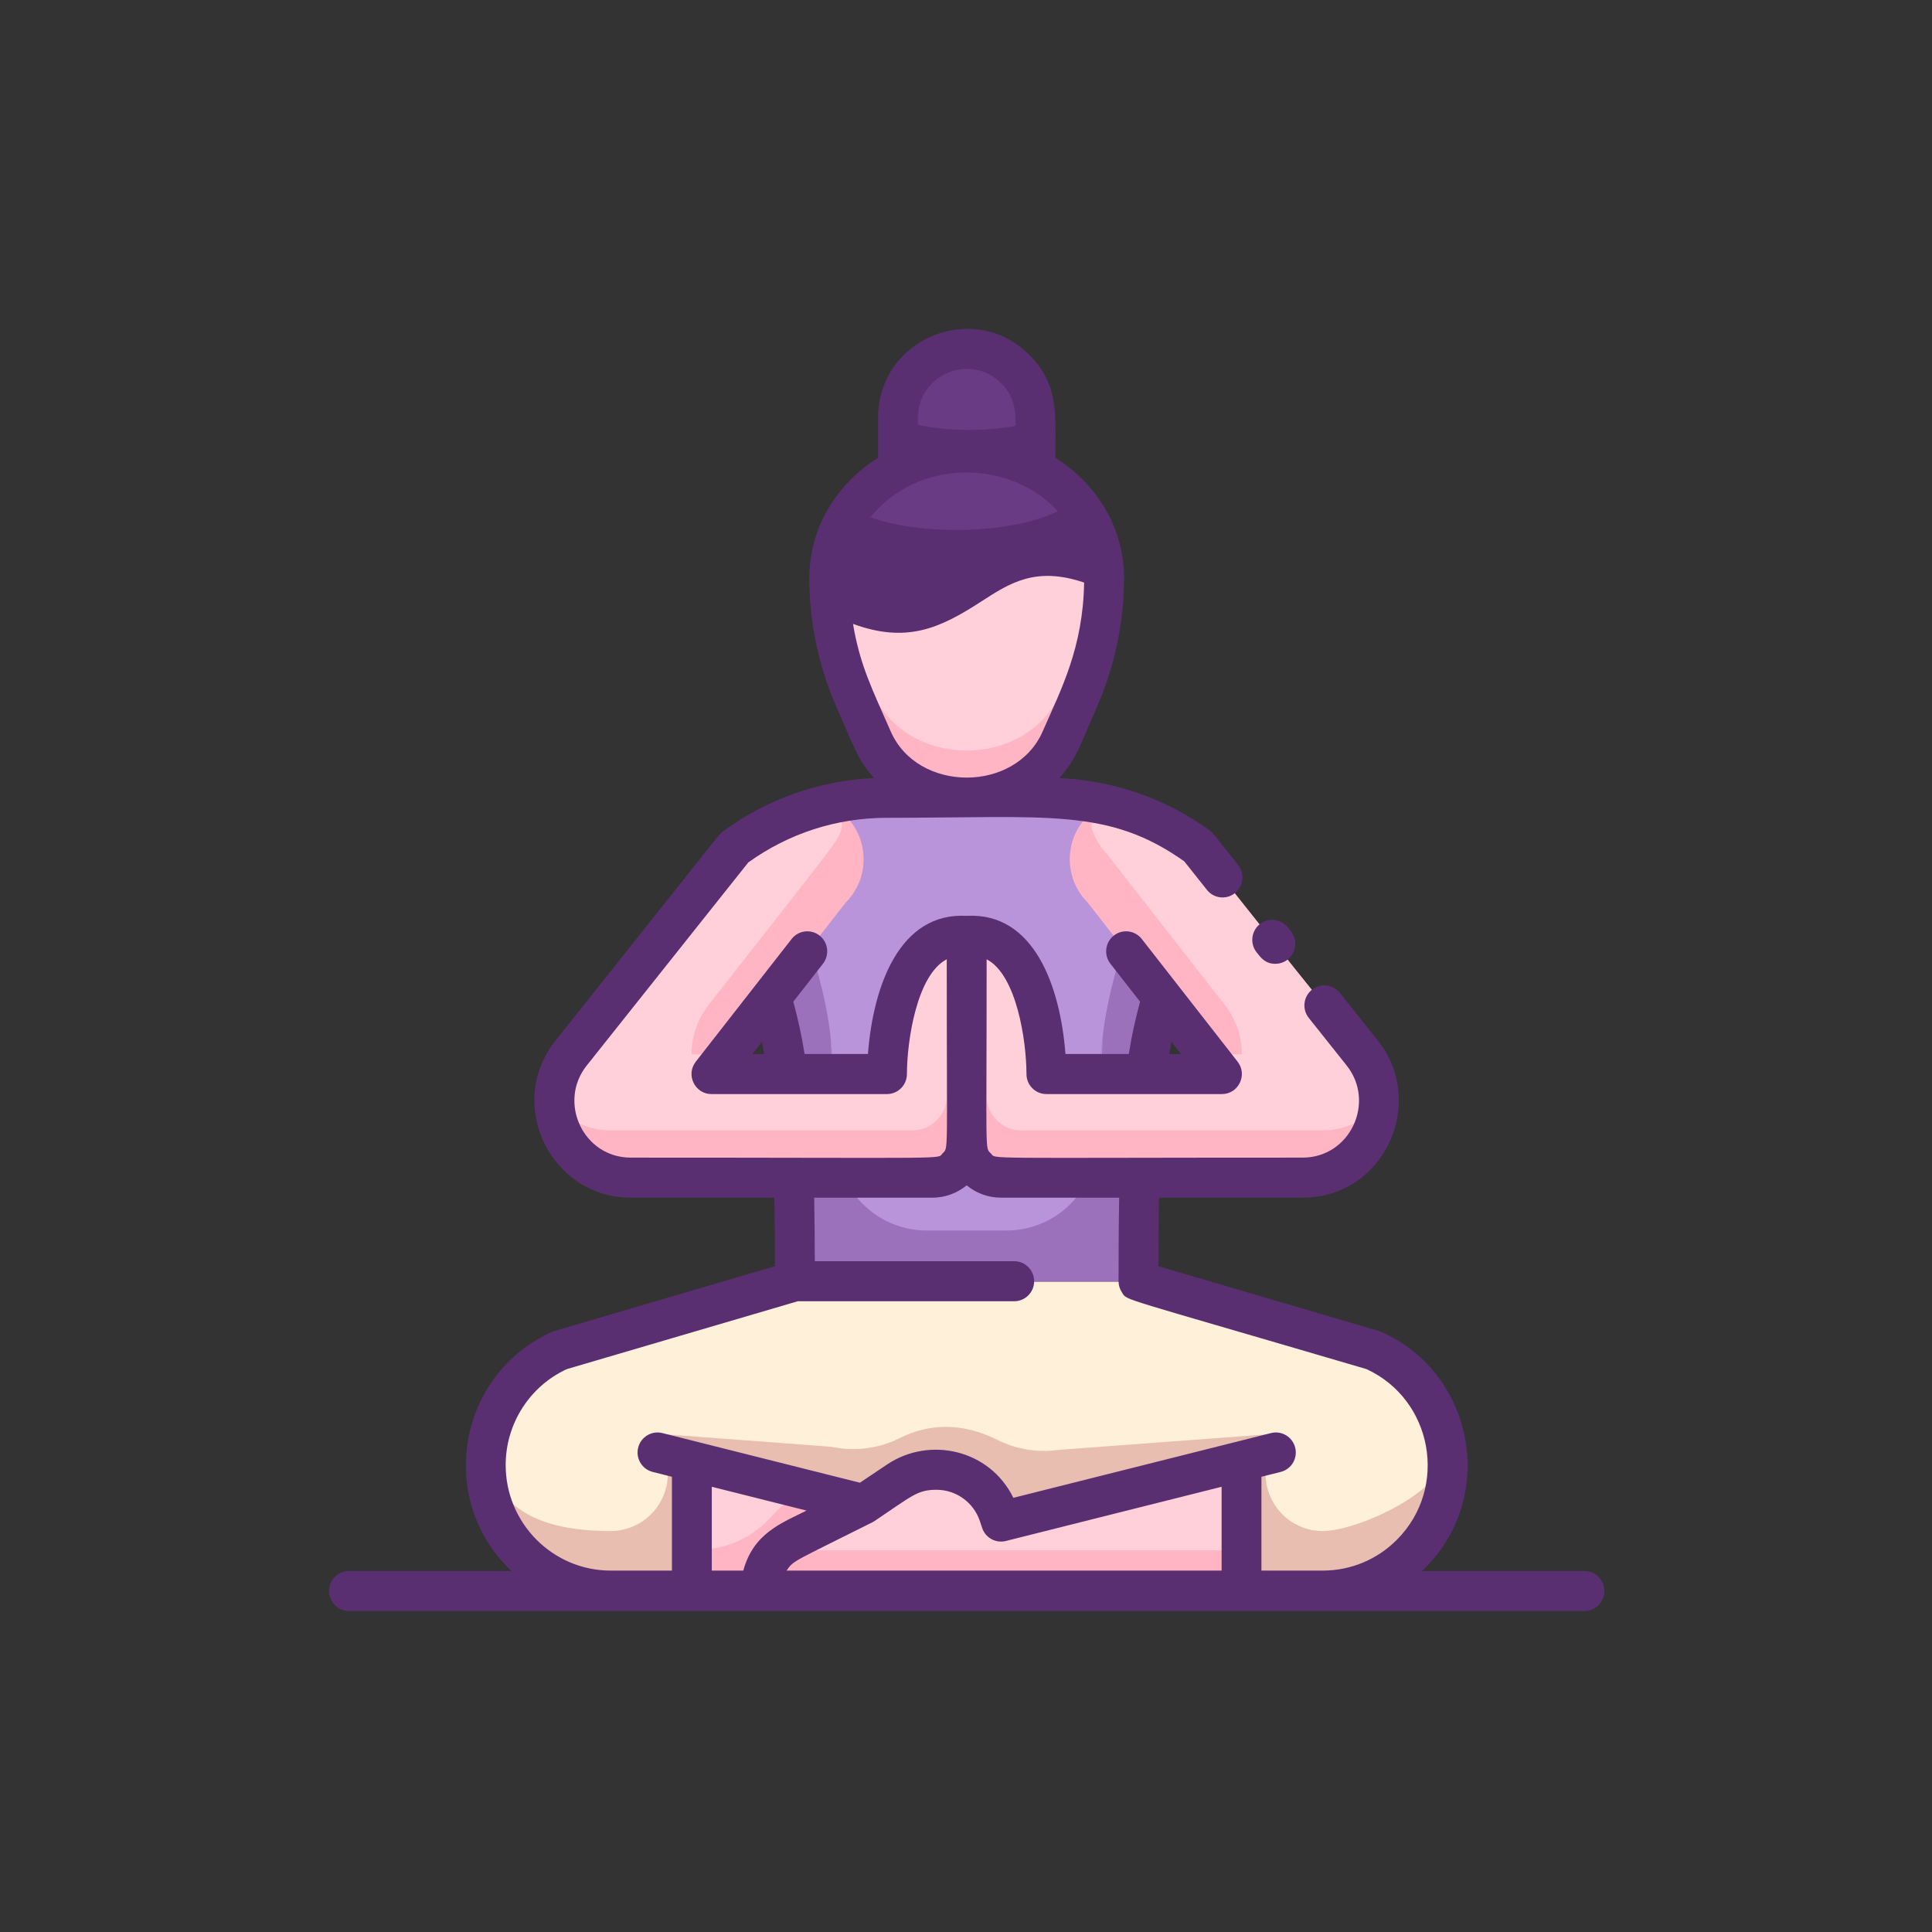 <svg width="94" height="94" viewBox="0 0 94 94" fill="none" xmlns="http://www.w3.org/2000/svg">
<rect x="0" y="0" width="94" height="94" fill="#333333" stroke="none"/>
<g clip-path="url(#clip0_3_1252)">
<path d="M50.376 20.354L50.376 22.932L43.689 22.932L43.689 20.354C43.689 18.496 45.185 16.993 47.032 16.993C48.88 16.993 50.376 18.495 50.376 20.354V20.354Z" fill="#592F72"/>
<path d="M70.431 71.305C70.431 74.678 67.712 77.414 64.352 77.414L29.71 77.414C24.861 77.414 22.01 71.999 24.613 67.976C25.241 67.004 26.142 66.211 27.24 65.721L38.673 62.36L55.389 62.36L66.822 65.721C69.019 66.703 70.431 68.895 70.431 71.305V71.305Z" fill="#E8BEB1"/>
<path d="M70.39 70.577C70.39 72.542 66.034 74.491 64.355 74.491C62.824 74.491 61.575 73.244 61.575 71.697L61.575 69.794L51.518 70.542C50.492 70.689 49.445 70.518 48.518 70.052C46.839 69.209 45.209 69.249 43.785 69.965C42.751 70.484 41.571 70.635 40.439 70.391L32.492 69.794L32.492 71.697C32.492 73.236 31.252 74.491 29.712 74.491C26.602 74.491 24.039 73.606 23.678 70.577C23.93 68.452 25.279 66.597 27.243 65.721L38.676 62.36L55.392 62.36L66.825 65.721C68.796 66.602 70.138 68.458 70.39 70.577Z" fill="#FFF0D9"/>
<path d="M58.335 41.271C56.559 50.828 55.392 47.442 55.392 62.358L38.677 62.358C38.677 47.374 37.529 50.934 35.733 41.271L40.382 39.148C42.189 38.736 42.666 38.837 50.952 38.837C51.882 38.837 52.801 38.941 53.698 39.143C58.799 41.444 58.272 41.19 58.335 41.271Z" fill="#9C71BC"/>
<path d="M38.624 57.319L38.306 52.278C38.462 53.538 38.566 55.1 38.624 57.319Z" fill="#9C71BC"/>
<path d="M55.764 52.278L55.445 57.319C55.504 55.1 55.608 53.538 55.764 52.278Z" fill="#9C71BC"/>
<path d="M55.862 40.922C55.39 43.464 54.783 45.45 54.316 47.158C53.537 49.976 53.488 51.506 53.382 55.547C53.319 57.955 51.36 59.869 48.968 59.869L45.091 59.869C42.697 59.869 40.739 57.952 40.677 55.547C40.562 51.107 40.462 49.758 39.743 47.158C39.232 45.287 38.67 43.467 38.197 40.922L42.184 39.101C43.726 38.75 44.375 38.834 49.529 38.834C50.326 38.834 51.115 38.923 51.884 39.097C56.261 41.07 55.808 40.852 55.862 40.922V40.922Z" fill="#B994DA"/>
<path d="M40.679 55.549L40.406 50.367C40.539 51.448 40.629 53.647 40.679 55.549Z" fill="#B994DA"/>
<path d="M53.66 50.367L53.386 55.549C53.436 53.647 53.526 51.448 53.66 50.367V50.367Z" fill="#B994DA"/>
<path d="M67.091 53.583C67.091 55.634 65.433 57.315 63.378 57.315L48.705 57.315C47.785 57.315 47.033 56.566 47.033 55.634L47.033 45.554C47.389 45.528 47.711 45.563 48.003 45.647C50.911 46.494 50.911 52.275 50.911 52.275L59.452 52.275C58.333 50.844 53.042 44.069 52.913 43.903C52.165 43.152 51.902 42.099 52.124 41.135L52.124 41.133C52.318 40.289 52.88 39.544 53.697 39.139C55.313 39.499 56.892 40.199 58.291 41.211C66.407 51.632 67.091 51.531 67.091 53.583V53.583Z" fill="#FFB5C3"/>
<path d="M47.032 45.556L47.032 55.637C47.032 56.569 46.281 57.318 45.361 57.318L30.688 57.318C27.582 57.318 25.851 53.689 27.788 51.254C36.11 40.794 35.716 41.281 35.759 41.249C37.19 40.204 38.774 39.511 40.38 39.147C42.187 40.056 42.578 42.473 41.153 43.906C41.024 44.071 35.727 50.854 34.614 52.278L43.155 52.278C43.155 52.278 43.155 46.496 46.063 45.65C46.355 45.566 46.677 45.531 47.032 45.556V45.556Z" fill="#FFB5C3"/>
<path d="M67.058 53.097C67.015 53.437 66.924 53.763 66.793 54.068C66.141 54.647 65.286 54.996 64.348 54.996L49.674 54.996C48.755 54.996 48.003 54.247 48.003 53.315L48.003 45.647C50.911 46.494 50.911 52.275 50.911 52.275L59.452 52.275L58.686 51.296L60.422 51.296C60.422 50.438 60.141 49.595 59.599 48.902C56.96 45.525 58.244 47.169 53.883 41.584C53.381 41.08 53.094 40.349 53.094 40.154C53.164 39.848 53.283 39.551 53.451 39.276C53.531 39.226 53.614 39.181 53.697 39.139C56.086 39.671 58.126 40.999 58.335 41.267L66.278 51.252C66.724 51.813 66.984 52.477 67.058 53.097V53.097Z" fill="#FFD0D9"/>
<path d="M46.065 45.65L46.065 53.318C46.065 54.249 45.313 54.999 44.394 54.999L29.72 54.999C28.782 54.999 27.927 54.649 27.275 54.071C27.144 53.766 27.053 53.44 27.009 53.1C27.083 52.481 27.343 51.816 27.79 51.254C36.112 40.794 35.717 41.281 35.761 41.249C37.191 40.204 38.776 39.511 40.381 39.147C40.461 39.187 40.54 39.231 40.618 39.279C40.785 39.555 40.904 39.851 40.974 40.157C40.794 40.945 41.203 40.286 34.469 48.905C33.936 49.587 33.646 50.43 33.646 51.298L35.382 51.298L34.616 52.278L43.156 52.278C43.156 52.278 43.156 46.496 46.065 45.65V45.65Z" fill="#FFD0D9"/>
<path d="M53.718 28.148C53.718 31.627 52.595 33.772 51.617 36.002C49.965 39.777 44.1 39.776 42.449 36.002L41.588 34.04C40.452 31.437 40.195 28.664 40.418 27.257C40.885 24.338 43.632 22.038 47.033 22.038C50.702 22.038 53.718 24.75 53.718 28.148V28.148Z" fill="#FFB5C3"/>
<path d="M53.647 27.253C53.393 29.898 52.561 31.53 51.616 33.686C49.964 37.461 44.099 37.46 42.448 33.686C41.463 31.44 40.678 29.919 40.417 27.255C41.199 22.372 47.828 20.233 51.76 23.826C52.753 24.732 53.434 25.922 53.647 27.253V27.253Z" fill="#FFD0D9"/>
<path d="M53.698 27.687C47.069 24.92 46.992 32.499 40.36 28.776C40.351 28.567 40.346 28.358 40.346 28.148C40.346 24.753 43.359 22.038 47.032 22.038C50.505 22.038 53.437 24.481 53.698 27.687Z" fill="#592F72"/>
<path d="M42.017 73.214C38.316 75.074 37.959 75.115 37.428 75.952C37.155 76.381 37.003 76.885 37.003 77.414L33.659 77.414L33.659 71.114C43.387 73.557 36.838 71.912 42.017 73.214V73.214Z" fill="#FFB5C3"/>
<path d="M60.405 71.114L60.405 77.414L37.004 77.414C37.004 76.467 37.494 75.608 38.257 75.12C38.417 75.017 38.177 75.144 42.018 73.214C43.715 72.076 44.282 71.533 45.524 71.533C46.999 71.533 48.18 72.467 48.599 73.735L48.704 74.053L60.405 71.114Z" fill="#FFB5C3"/>
<path d="M39.386 72.552C38.487 73.005 38.102 73.146 37.67 73.643C36.634 74.836 35.325 75.431 33.659 75.431L33.659 71.114L39.386 72.552Z" fill="#FFD0D9"/>
<path d="M60.407 71.114L60.407 75.431L38.728 75.431C38.498 75.431 38.333 75.294 38.26 75.12C38.337 75.07 38.418 75.024 38.502 74.982C42.73 72.858 41.579 73.509 43.705 72.085C45.436 70.927 47.91 71.645 48.602 73.735L48.706 74.053L60.407 71.114Z" fill="#FFD0D9"/>
<path d="M52.281 24.36C50.289 26.048 44.301 26.296 41.449 24.782C43.959 21.316 49.449 21.088 52.281 24.36Z" fill="#6A3B85"/>
<path d="M50.376 20.49C48.378 21.08 45.667 21.065 43.689 20.415C43.689 17.303 47.328 15.911 49.398 17.983C50.042 18.633 50.376 19.446 50.376 20.49Z" fill="#6A3B85"/>
<path d="M77.086 76.435L69.187 76.435C72.898 72.916 71.752 66.832 67.219 64.806C67.126 64.765 67.84 64.98 56.361 61.606C56.364 60.337 56.374 59.235 56.392 58.272L63.378 58.272C67.338 58.272 69.453 53.658 67.035 50.625L65.192 48.308C64.858 47.888 64.248 47.82 63.83 48.156C63.411 48.492 63.343 49.105 63.678 49.526L65.522 51.843C66.938 53.619 65.698 56.323 63.378 56.323C47.392 56.323 48.503 56.41 48.21 56.119C47.914 55.819 48.003 56.365 48.003 46.673C49.461 47.425 49.939 50.635 49.942 52.257C49.942 52.795 50.376 53.231 50.911 53.231L59.452 53.231C60.258 53.231 60.714 52.294 60.215 51.655L55.552 45.685C55.221 45.262 54.612 45.188 54.191 45.52C53.769 45.853 53.696 46.465 54.026 46.889L55.468 48.735C55.245 49.576 55.065 50.365 54.92 51.282L51.839 51.282C51.584 47.965 50.298 44.378 47.034 44.56C43.77 44.377 42.484 47.956 42.229 51.282L39.147 51.282C39.002 50.365 38.822 49.576 38.599 48.735L40.041 46.889C40.371 46.465 40.298 45.853 39.877 45.52C39.455 45.188 38.846 45.262 38.516 45.685L33.853 51.655C33.355 52.292 33.807 53.231 34.615 53.231L43.156 53.231C43.691 53.231 44.124 52.795 44.126 52.258C44.129 50.624 44.61 47.423 46.064 46.673C46.064 56.353 46.151 55.821 45.863 56.113C45.563 56.413 46.747 56.323 30.689 56.323C28.372 56.323 27.129 53.621 28.547 51.842L36.408 41.961C38.387 40.54 40.716 39.79 43.15 39.79C51.035 39.79 53.916 39.292 57.619 41.908L58.724 43.298C59.058 43.719 59.668 43.788 60.086 43.452C60.505 43.116 60.573 42.502 60.239 42.082C58.974 40.492 59.01 40.513 58.858 40.402C56.714 38.851 54.171 37.97 51.539 37.855C52.342 36.973 52.556 36.255 53.366 34.407C54.217 32.459 54.689 30.33 54.689 28.124C54.689 25.833 53.505 23.636 51.346 22.27C51.346 20.262 51.568 18.765 50.083 17.267C47.386 14.567 42.721 16.457 42.721 20.335L42.721 22.27C40.704 23.546 39.378 25.67 39.378 28.124C39.378 30.284 39.823 32.398 40.702 34.409C41.577 36.405 41.764 37.015 42.529 37.856C39.76 37.981 37.198 38.95 35.156 40.466C34.998 40.583 35.504 39.976 27.033 50.624C24.564 53.721 26.803 58.272 30.689 58.272L37.675 58.272C37.693 59.235 37.703 60.337 37.706 61.606C26.21 64.985 26.941 64.765 26.849 64.806C22.304 66.834 21.181 72.928 24.885 76.435L16.981 76.435C16.446 76.435 16.012 76.872 16.012 77.41C16.012 77.948 16.446 78.384 16.981 78.384L77.086 78.384C77.621 78.384 78.055 77.948 78.055 77.41C78.055 76.872 77.621 76.435 77.086 76.435V76.435ZM56.996 50.691L57.458 51.282L56.885 51.282C56.92 51.08 56.957 50.884 56.996 50.691ZM37.071 50.691C37.11 50.884 37.147 51.08 37.182 51.282L36.609 51.282L37.071 50.691ZM44.66 20.335C44.66 18.219 47.221 17.152 48.712 18.645C49.527 19.467 49.407 20.308 49.407 21.387C47.866 20.924 46.203 20.924 44.66 21.387L44.66 20.335L44.66 20.335ZM42.958 24.524C45.852 21.88 50.818 22.79 52.343 26.218C49.709 25.674 48.047 26.749 46.667 27.643C45.069 28.68 43.889 29.444 41.318 28.157C41.318 26.708 41.939 25.455 42.958 24.524V24.524ZM41.503 30.356C44.093 31.299 45.697 30.591 47.718 29.281C49.145 28.356 50.393 27.549 52.747 28.344C52.695 31.518 51.626 33.544 50.73 35.586C49.419 38.584 44.647 38.581 43.337 35.585C42.44 33.54 41.838 32.366 41.503 30.356V30.356ZM39.242 73.496C38.057 74.092 36.659 74.584 36.165 76.416L34.632 76.416L34.632 72.338L39.242 73.496ZM38.27 76.416C38.609 75.909 38.629 75.983 42.453 74.062C42.474 74.051 42.52 74.025 42.553 74.003C44.372 72.784 44.627 72.484 45.562 72.484C46.525 72.484 47.376 73.102 47.68 74.02L47.785 74.338C47.945 74.821 48.449 75.099 48.94 74.975L59.436 72.338L59.436 76.416L38.27 76.416L38.27 76.416ZM24.603 71.281C24.603 69.256 25.784 67.44 27.579 66.613L38.815 63.311L49.346 63.311C49.881 63.311 50.315 62.874 50.315 62.336C50.315 61.798 49.881 61.362 49.346 61.362L39.644 61.362C39.641 60.197 39.631 59.176 39.614 58.272L45.362 58.272C45.975 58.272 46.558 58.062 47.033 57.672C47.505 58.06 48.09 58.272 48.705 58.272L54.453 58.272C54.428 59.61 54.422 61.002 54.422 62.341C54.423 62.53 54.479 62.72 54.589 62.883C54.87 63.301 54.152 62.987 66.487 66.613C69.71 68.101 70.487 72.38 67.968 74.912C67.003 75.882 65.72 76.416 64.355 76.416L61.374 76.416L61.374 71.851L62.312 71.615C62.831 71.485 63.147 70.956 63.017 70.434C62.887 69.912 62.361 69.594 61.841 69.725L49.304 72.875C48.151 70.517 45.219 69.874 43.165 71.251L41.838 72.14L32.226 69.725C31.707 69.594 31.18 69.912 31.05 70.434C30.92 70.956 31.236 71.485 31.755 71.615L32.692 71.851L32.692 76.416L29.712 76.416C26.895 76.416 24.603 74.112 24.603 71.281V71.281Z" fill="#592F72"/>
<path d="M62.051 46.894C62.855 46.894 63.319 45.951 62.807 45.309L62.654 45.118C62.319 44.698 61.709 44.631 61.291 44.968C60.873 45.305 60.807 45.918 61.142 46.338C61.343 46.59 61.554 46.894 62.051 46.894Z" fill="#592F72"/>
</g>
<defs>
<clipPath id="clip0_3_1252">
<rect width="62.063" height="62.385" fill="white" transform="translate(16 16)"/>
</clipPath>
</defs>
</svg>
